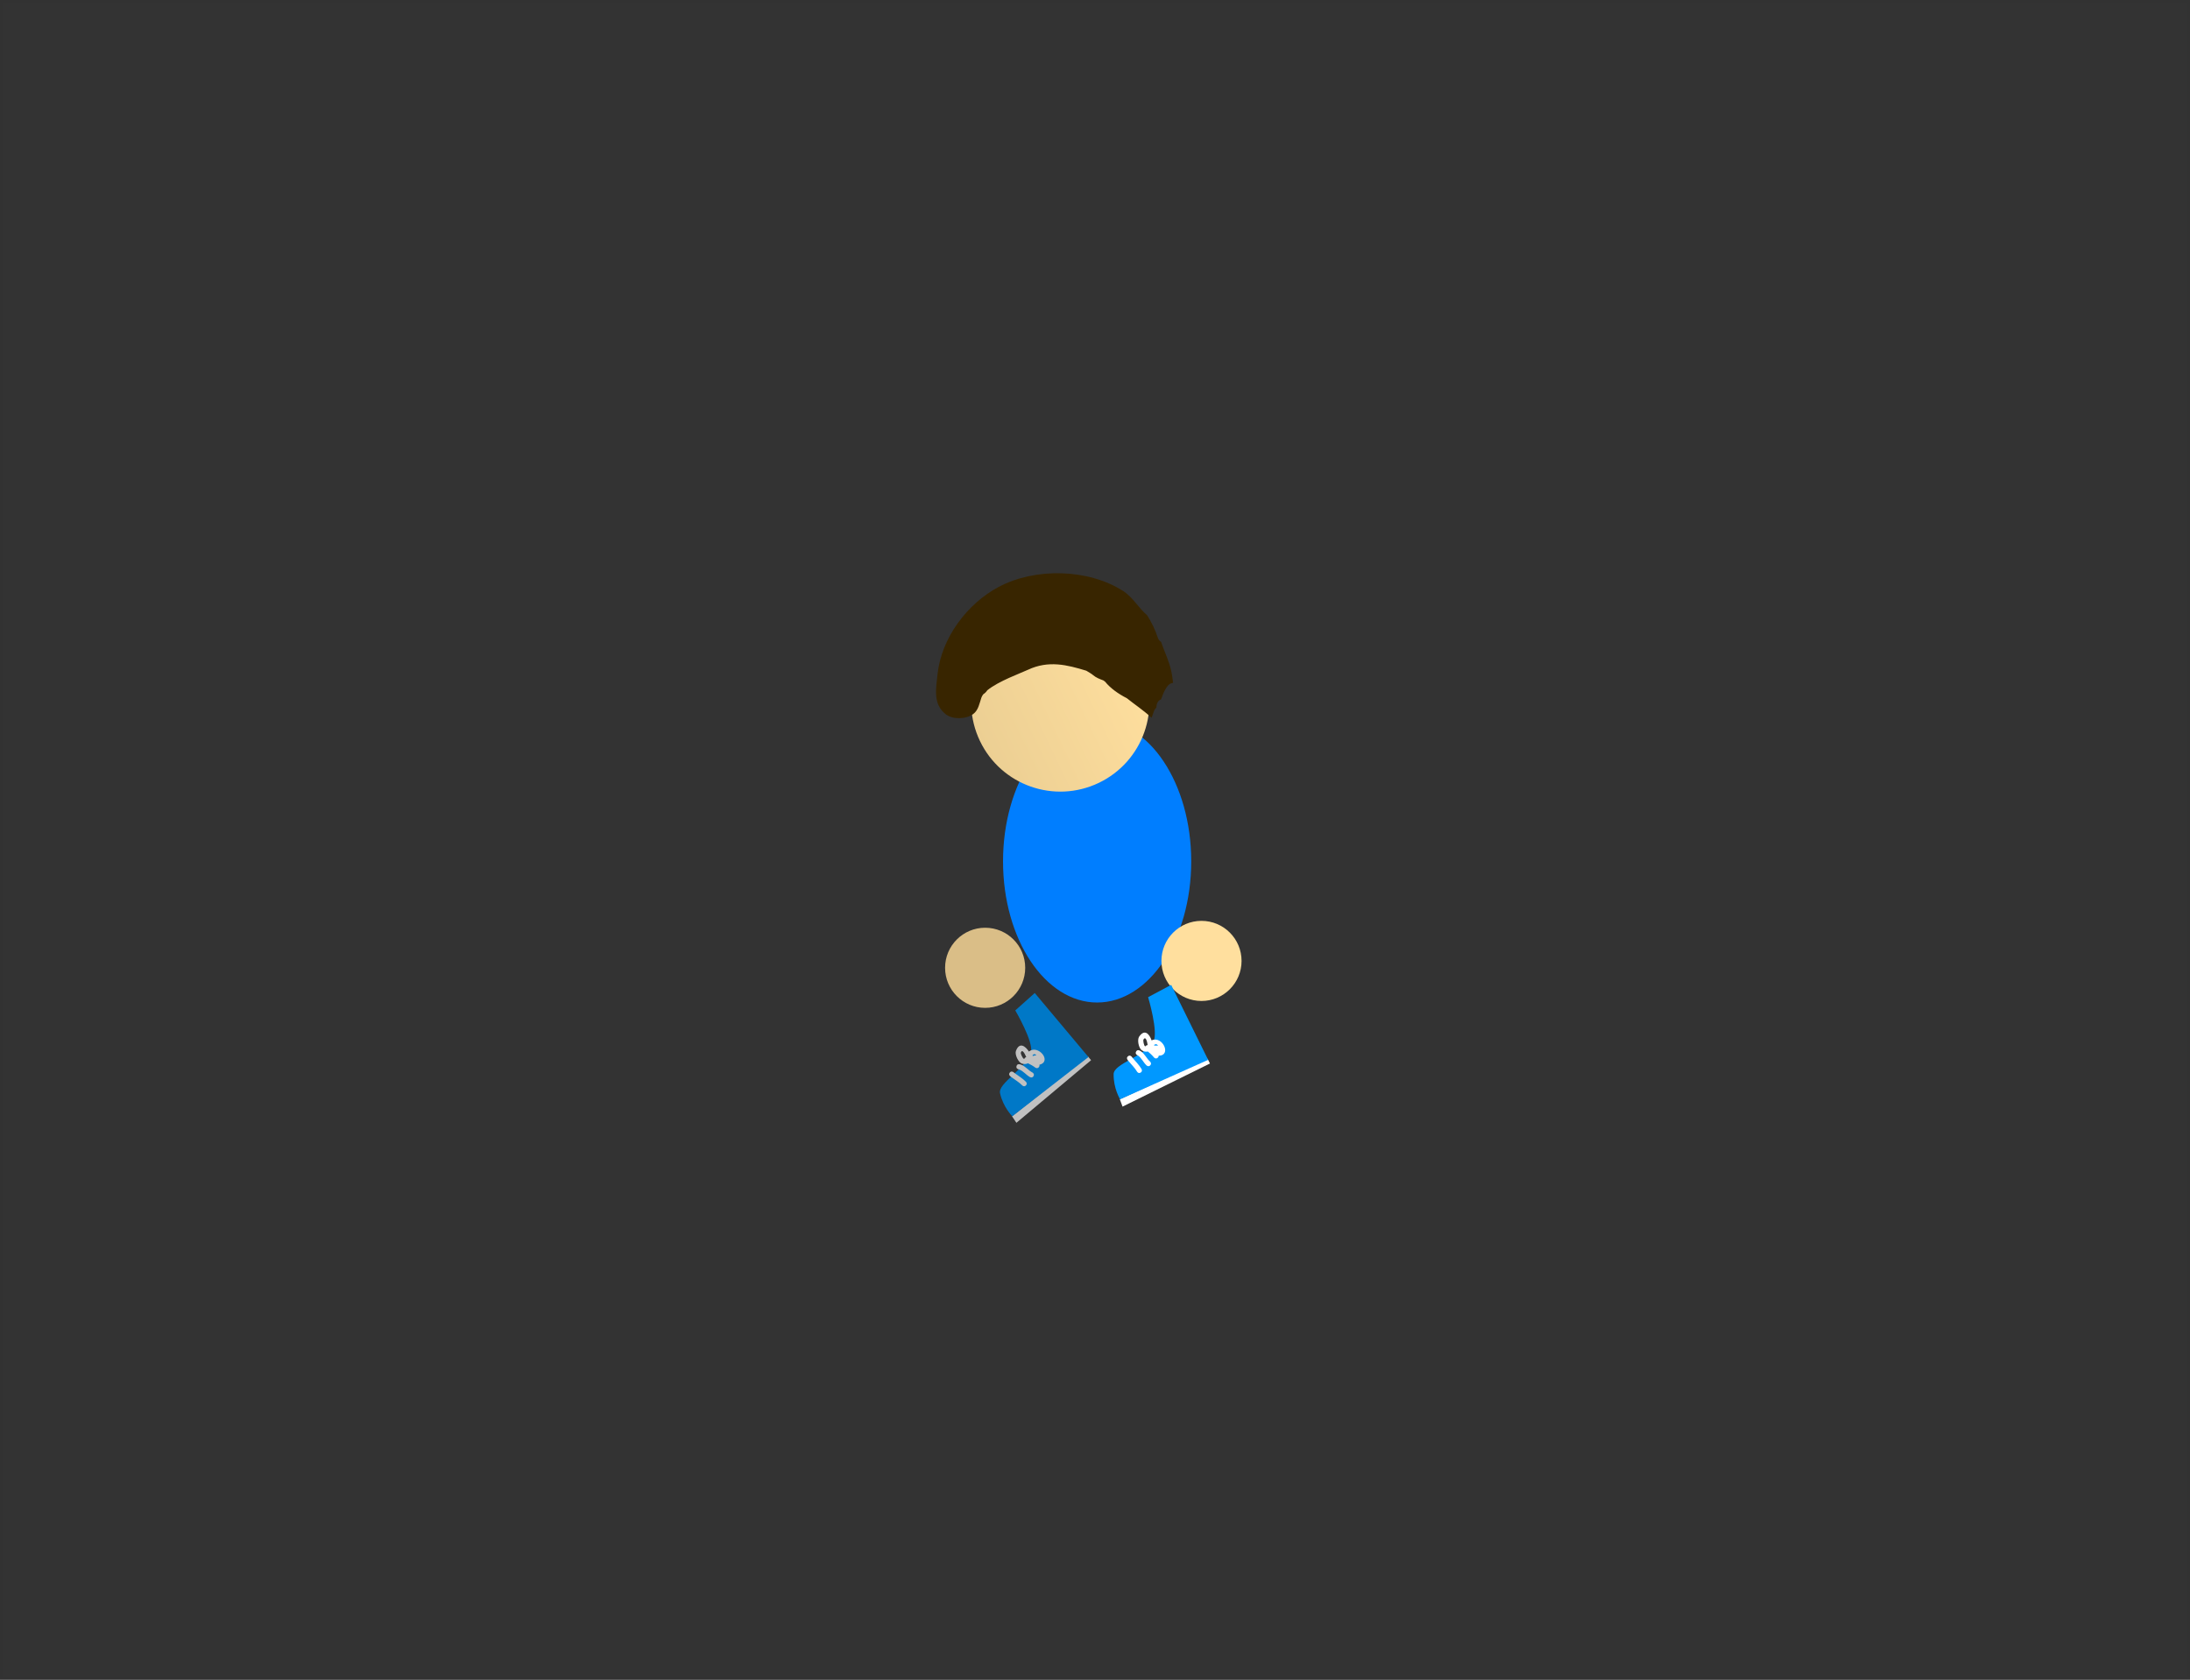 <svg version="1.1" xmlns="http://www.w3.org/2000/svg" xmlns:xlink="http://www.w3.org/1999/xlink" width="489.989" height="375.875" viewBox="0,0,489.989,375.875"><rect x="0" y="0" width="489.989" height="375.875" fill="#333333" stroke="none"/><defs><linearGradient x1="250.591" y1="139.654" x2="214.634" y2="156.869" gradientUnits="userSpaceOnUse" id="color-1"><stop offset="0" stop-color="#ffdf9e"/><stop offset="1" stop-color="#eccf93"/></linearGradient></defs><g transform="translate(4.619,8.939)"><g data-paper-data="{&quot;isPaintingLayer&quot;:true}" fill-rule="nonzero" stroke-linecap="butt" stroke-linejoin="miter" stroke-miterlimit="10" stroke-dasharray="" stroke-dashoffset="0" style="mix-blend-mode: normal"><g data-paper-data="{&quot;index&quot;:null}" stroke="none"><path d="M222.793,242.302l-0.98,-1.461l16.927,-13.46l0.762,0.909z" fill="#c1c1c1" stroke-width="0"/><path d="M221.874,240.84c0,0 -2.022,-1.97 -2.745,-5.136c-0.521,-2.281 5.708,-5.395 6.899,-9.201c0.692,-2.212 -3.489,-9.353 -3.489,-9.353l4.357,-3.892l12.019,14.332z" fill="#0078c7" stroke-width="0"/><path d="M225.631,226.318c2.101,-1.581 5.189,2.272 2.301,3.004c0.046,0.137 0.044,0.313 -0.104,0.509c-0.349,0.463 -0.813,0.114 -0.813,0.114c-0.519,-0.394 -1.043,-0.669 -1.625,-0.963l-0.005,-0.002c-0.386,0.167 -0.83,0.265 -1.383,0.065c-0.811,-0.293 -1.62,-2.05 -1.314,-2.843c0.786,-2.039 2.082,-1.102 2.923,0.181zM224.434,227.967c0.038,0.015 0.081,0.024 0.129,0.027c0.01,-0.025 0.021,-0.05 0.035,-0.076c0.108,-0.209 0.257,-0.289 0.396,-0.311c-0.34,-0.833 -0.917,-1.88 -1.206,-1.034c-0.097,0.285 0.417,1.303 0.647,1.394zM226.377,227.208l0.087,0.146c0.276,-0.094 0.547,-0.161 0.79,-0.168c-0.233,-0.268 -0.503,-0.372 -0.877,0.022z" fill="#c1c1c1" stroke-width="0.5"/><path d="M222.81,229.633c0.132,-0.565 0.697,-0.433 0.697,-0.433l0.308,0.078c1.068,0.423 1.615,1.265 2.581,1.786c0,0 0.508,0.281 0.226,0.789c-0.281,0.508 -0.789,0.226 -0.789,0.226c-0.919,-0.519 -1.445,-1.334 -2.443,-1.721l-0.149,-0.029c0,0 -0.565,-0.132 -0.433,-0.697z" fill="#c1c1c1" stroke-width="0.5"/><path d="M221.303,231.07c0.353,-0.46 0.813,-0.107 0.813,-0.107l0.331,0.254c0.849,0.616 1.74,1.158 2.478,1.907c0,0 0.406,0.415 -0.009,0.82c-0.415,0.406 -0.82,-0.009 -0.82,-0.009c-0.684,-0.703 -1.537,-1.205 -2.33,-1.78l-0.356,-0.273c0,0 -0.46,-0.353 -0.107,-0.813z" fill="#c1c1c1" stroke-width="0.5"/></g><path d="M215.797,216.581c-4.951,0 -8.964,-4.013 -8.964,-8.964c0,-4.951 4.013,-8.964 8.964,-8.964c4.951,0 8.964,4.013 8.964,8.964c0,4.951 -4.013,8.964 -8.964,8.964z" data-paper-data="{&quot;index&quot;:null}" fill="#dabe87" stroke="none" stroke-width="NaN"/><path d="M240.851,152.206c11.627,0 21.053,14.143 21.053,31.59c0,17.447 -9.426,31.59 -21.053,31.59c-11.627,0 -21.053,-14.143 -21.053,-31.59c0,-17.447 9.426,-31.59 21.053,-31.59z" data-paper-data="{&quot;index&quot;:null}" fill="#007eff" stroke="none" stroke-width="0"/><path d="M264.203,215.04c-4.951,0 -8.964,-4.013 -8.964,-8.964c0,-4.951 4.013,-8.964 8.964,-8.964c4.951,0 8.964,4.013 8.964,8.964c0,4.951 -4.013,8.964 -8.964,8.964z" data-paper-data="{&quot;index&quot;:null}" fill="#ffdf9e" stroke="none" stroke-width="NaN"/><g data-paper-data="{&quot;index&quot;:null}" stroke="none"><path d="M246.538,238.679l-0.606,-1.652l19.638,-9.059l0.525,1.064z" fill="#ffffff" stroke-width="0"/><path d="M245.992,237.041c0,0 -1.497,-2.394 -1.448,-5.64c0.035,-2.34 6.825,-3.886 8.886,-7.301c1.197,-1.984 -1.17,-9.913 -1.17,-9.913l5.156,-2.747l8.275,16.775z" fill="#0098ff" stroke-width="0"/><path d="M253.088,223.825c2.417,-1.037 4.501,3.438 1.522,3.464c0.012,0.144 -0.032,0.314 -0.222,0.469c-0.449,0.367 -0.816,-0.082 -0.816,-0.082c-0.411,-0.506 -0.855,-0.898 -1.35,-1.321l-0.004,-0.004c-0.415,0.071 -0.869,0.06 -1.359,-0.265c-0.719,-0.477 -1.087,-2.376 -0.602,-3.074c1.247,-1.794 2.284,-0.576 2.797,0.87zM251.534,225.143c0.033,0.024 0.073,0.042 0.119,0.056c0.015,-0.022 0.033,-0.044 0.052,-0.066c0.155,-0.177 0.318,-0.22 0.458,-0.208c-0.133,-0.89 -0.445,-2.044 -0.926,-1.29c-0.162,0.253 0.095,1.364 0.297,1.508zM253.602,224.866l0.05,0.163c0.291,-0.025 0.57,-0.027 0.807,0.024c-0.163,-0.315 -0.401,-0.481 -0.857,-0.187z" fill="#ffffff" stroke-width="0.5"/><path d="M249.561,226.375c0.262,-0.518 0.78,-0.255 0.78,-0.255l0.281,0.149c0.937,0.665 1.269,1.612 2.084,2.347c0,0 0.426,0.394 0.033,0.82c-0.394,0.426 -0.82,0.033 -0.82,0.033c-0.769,-0.722 -1.087,-1.639 -1.965,-2.251l-0.138,-0.063c0,0 -0.518,-0.262 -0.255,-0.78z" fill="#ffffff" stroke-width="0.5"/><path d="M247.756,227.413c0.452,-0.363 0.816,0.089 0.816,0.089l0.261,0.326c0.678,0.8 1.416,1.538 1.954,2.441c0,0 0.296,0.499 -0.203,0.795c-0.499,0.296 -0.795,-0.203 -0.795,-0.203c-0.498,-0.846 -1.208,-1.535 -1.841,-2.282l-0.281,-0.349c0,0 -0.363,-0.452 0.089,-0.816z" fill="#ffffff" stroke-width="0.5"/></g><g data-paper-data="{&quot;index&quot;:null}" stroke="none"><path d="M241.22,166.24c-9.929,4.754 -21.832,0.558 -26.586,-9.372c-4.754,-9.929 -0.558,-21.832 9.372,-26.586c9.929,-4.754 21.832,-0.558 26.586,9.372c4.754,9.929 0.558,21.832 -9.372,26.586z" fill="url(#color-1)" stroke-width="NaN"/><path d="M239.955,142.132c-0.311,-0.272 -0.89,-0.611 -1.52,-0.99c-4.283,-1.314 -8.476,-2.368 -13.059,-0.212c-1.552,0.731 -6.609,2.542 -9.101,4.592c-0.232,0.353 -0.516,0.647 -0.871,0.863c-0.211,0.266 -0.368,0.534 -0.457,0.802c-0.414,1.24 -0.667,2.786 -1.804,3.631c-1.661,1.235 -4.644,1.26 -6.157,0.068c-2.919,-2.298 -2.186,-5.732 -1.829,-9.039c0.861,-7.974 6.542,-15.677 13.692,-19.47c8.182,-4.34 20.047,-4.074 27.858,0.95c2.164,1.391 3.532,3.927 5.333,5.406c0.996,1.579 1.822,3.26 2.406,5.071c0,0 0.193,0.595 0.714,0.892c0.751,2.215 1.805,4.282 2.29,6.592c0.163,0.776 0.308,1.659 0.386,2.564c-0.299,0.072 -0.535,0.145 -0.654,0.21c-0.733,0.402 -1.454,1.803 -2.032,3.497c-0.784,0.251 -0.964,1.152 -0.964,1.152l-0.08,0.687c-0.373,0.302 -0.524,0.732 -0.524,0.732l-0.249,0.713c-0.112,0.277 -0.215,0.557 -0.309,0.841c-0.036,-0.04 -0.073,-0.078 -0.113,-0.115c-1.698,-1.58 -3.604,-2.821 -5.419,-4.28c-1.924,-0.98 -3.686,-2.246 -4.848,-3.681c-0.132,-0.096 -0.258,-0.192 -0.377,-0.287c-0.831,-0.314 -1.672,-0.631 -2.312,-1.19z" fill="#382500" stroke-width="0.5"/></g><path d="M-4.369,366.687v-375.375h489.489v375.375z" fill="none" stroke-opacity="0.024" stroke="#000000" stroke-width="0.5"/></g></g></svg>